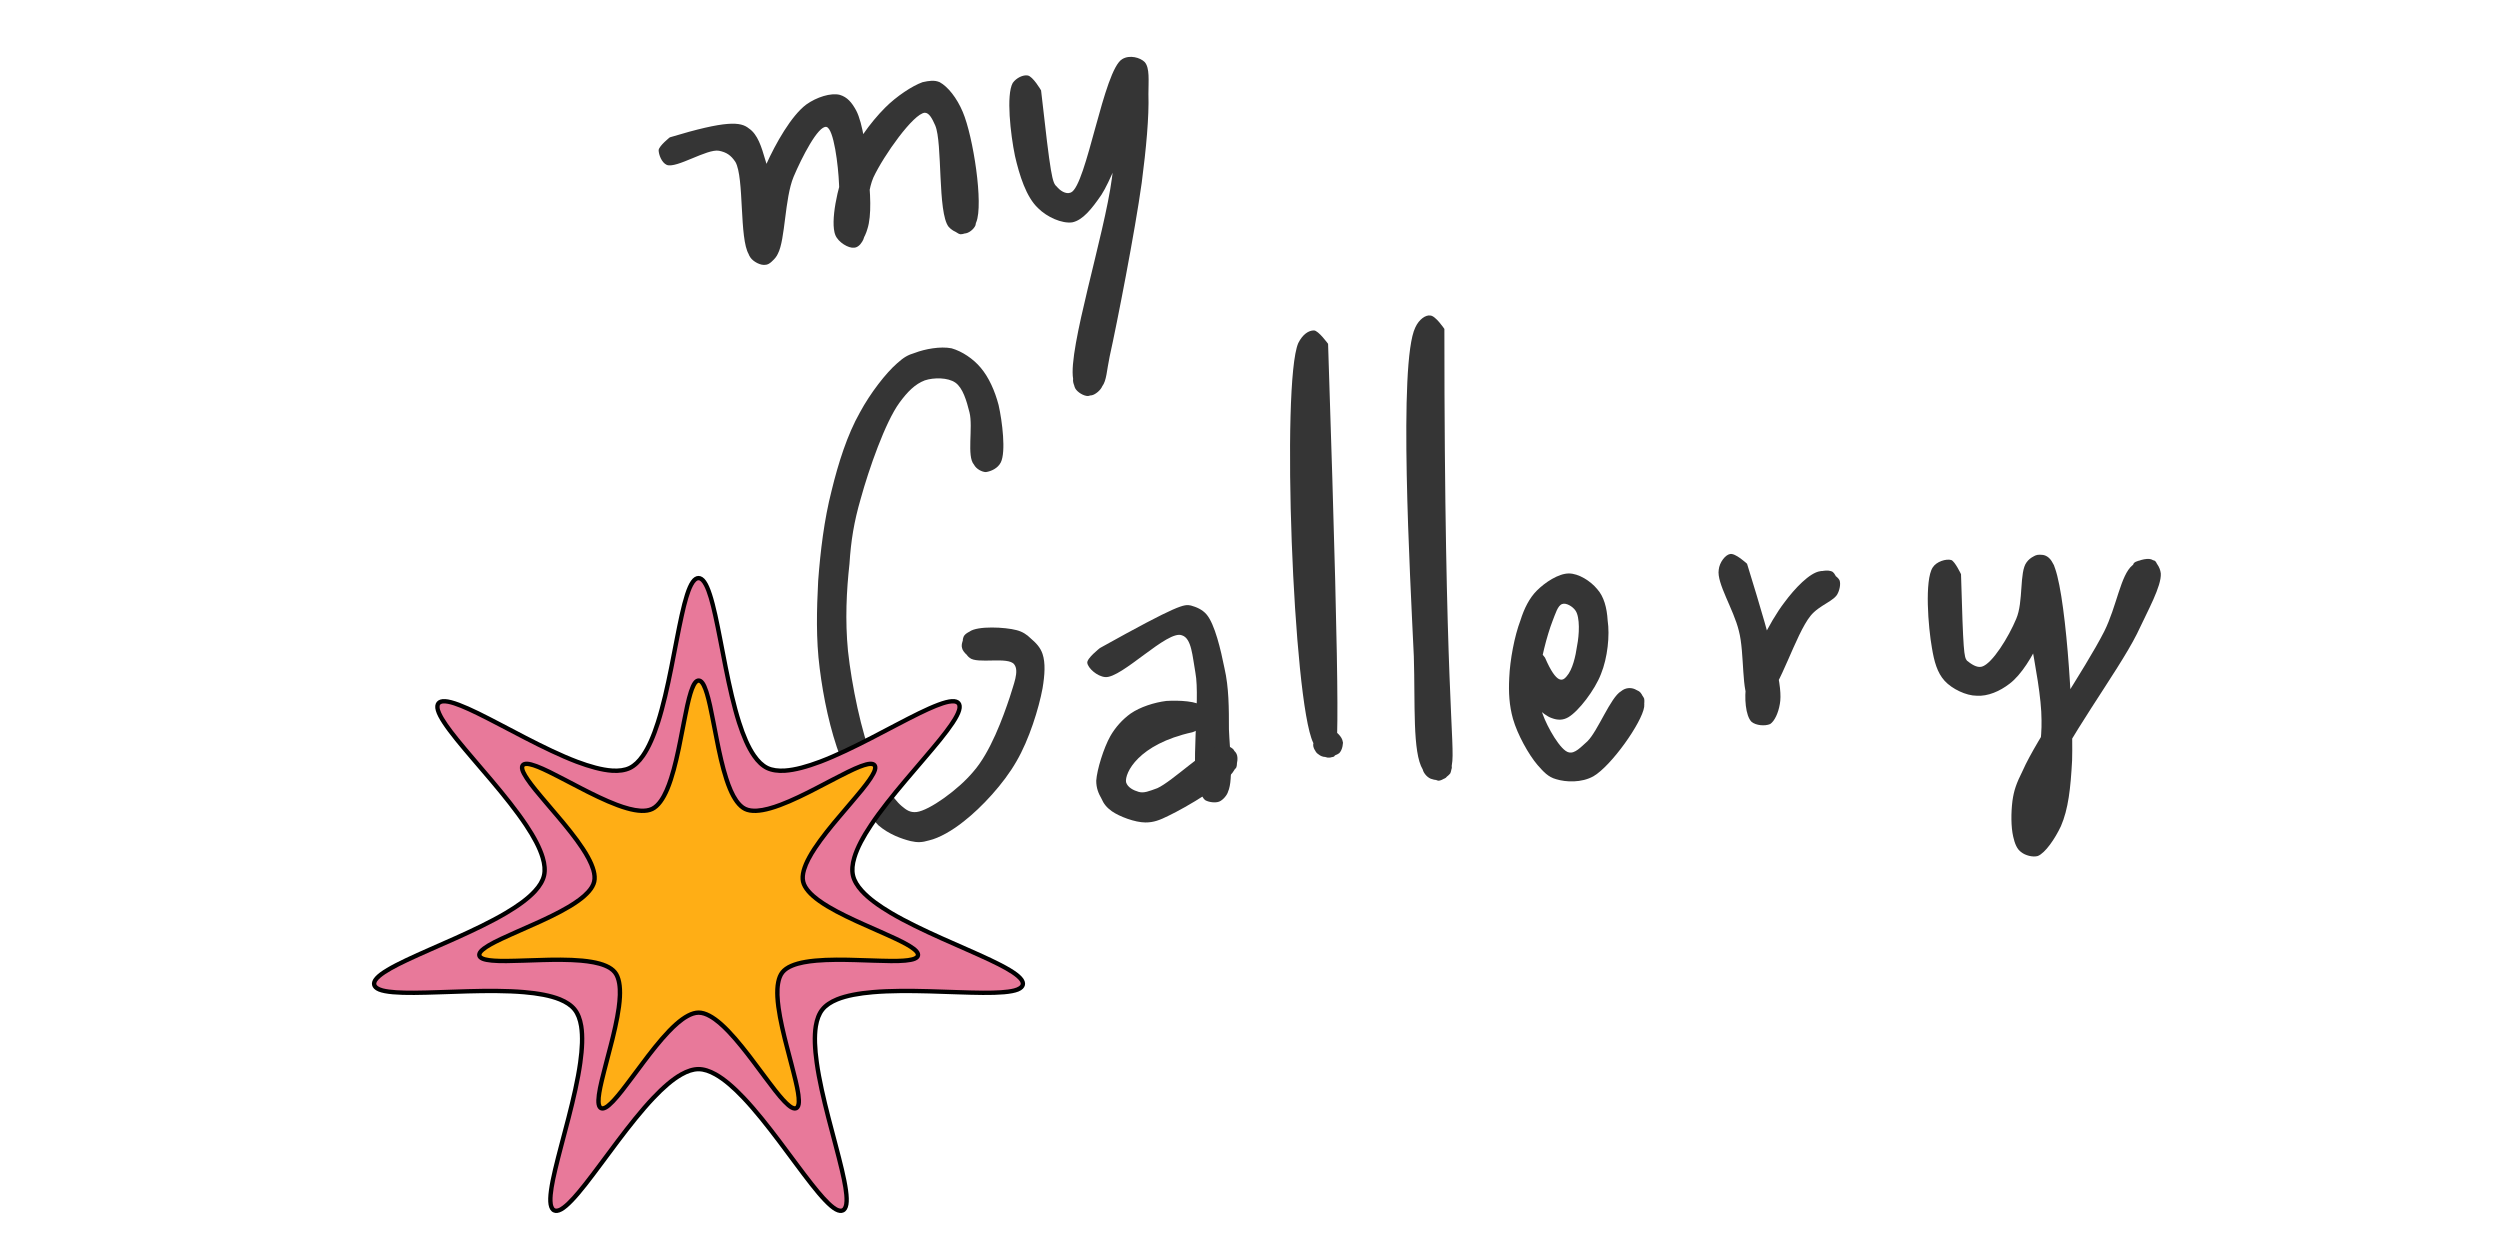 <svg xmlns="http://www.w3.org/2000/svg" xmlns:xlink="http://www.w3.org/1999/xlink" width="6912" zoomAndPan="magnify" viewBox="0 0 5184 2592" height="3456" preserveAspectRatio="xMidYMid meet" version="1.0"><defs><clipPath id="1af0aca67a"><path d="M 1365 167.445 L 2030 167.445 L 2030 550 L 1365 550 Z M 1365 167.445 " clip-rule="nonzero"/></clipPath><clipPath id="c7d367c51d"><path d="M 1388.926 284.797 C 1506.414 249.242 1535.785 252.336 1552.789 266.25 C 1571.34 278.613 1579.066 304.895 1586.797 331.176 C 1599.164 366.73 1605.348 427.02 1609.984 462.574 C 1611.531 487.305 1619.262 510.496 1613.078 525.953 C 1608.438 536.773 1596.07 547.594 1586.797 549.141 C 1577.523 550.688 1562.062 542.957 1555.879 533.684 C 1548.152 522.859 1548.152 505.855 1551.242 485.762 C 1552.789 450.207 1568.246 386.824 1588.344 341.996 C 1608.438 297.164 1640.902 239.969 1671.82 216.781 C 1693.461 201.32 1722.832 192.047 1741.383 196.684 C 1756.84 201.32 1766.117 212.145 1775.391 229.148 C 1789.305 255.426 1797.035 315.715 1800.125 357.453 C 1804.762 397.648 1807.855 447.113 1798.578 474.941 C 1793.941 491.945 1781.574 512.039 1770.754 513.586 C 1759.934 515.133 1738.293 502.766 1732.109 487.305 C 1721.285 459.48 1736.746 388.371 1753.75 345.086 C 1770.754 300.258 1804.762 253.883 1835.68 222.965 C 1858.867 199.777 1891.332 178.133 1912.973 170.406 C 1926.887 167.312 1937.707 165.766 1948.527 170.406 C 1965.531 179.68 1984.082 202.867 1996.449 232.238 C 2018.094 283.254 2039.734 423.926 2024.273 461.027 C 2018.094 476.484 2002.633 485.762 1991.812 485.762 C 1980.992 484.215 1965.531 465.664 1963.988 454.844 C 1962.441 447.113 1968.625 433.203 1976.355 428.562 C 1985.629 423.926 2005.727 423.926 2013.453 430.109 C 2021.184 436.293 2025.82 457.934 2022.73 467.211 C 2019.637 474.941 2008.816 484.215 1999.543 484.215 C 1990.266 485.762 1971.715 476.484 1967.078 467.211 C 1962.441 461.027 1963.988 445.566 1967.078 439.383 C 1971.715 431.656 1984.082 423.926 1991.812 423.926 C 2002.633 423.926 2021.184 434.746 2024.273 444.023 C 2025.82 454.844 2015 478.031 2005.727 482.668 C 1996.449 487.305 1977.898 482.668 1967.078 470.301 C 1943.891 440.93 1954.711 295.621 1939.254 260.066 C 1933.07 246.152 1926.887 233.785 1917.609 233.785 C 1894.422 235.332 1832.59 321.898 1810.945 368.273 C 1792.395 411.559 1801.672 481.121 1787.758 501.219 C 1783.121 508.949 1776.938 513.586 1770.754 513.586 C 1759.934 513.586 1739.836 501.219 1732.109 487.305 C 1722.832 465.664 1742.93 419.289 1739.836 382.188 C 1738.293 343.543 1729.016 266.25 1713.559 263.156 C 1696.555 260.066 1662.543 326.535 1645.539 366.73 C 1626.988 411.559 1628.535 496.582 1613.078 525.953 C 1605.348 538.32 1596.07 549.141 1586.797 549.141 C 1575.977 550.688 1562.062 541.41 1552.789 527.5 C 1532.691 495.035 1543.512 368.273 1524.961 335.812 C 1515.688 321.898 1506.414 315.715 1490.953 312.625 C 1466.219 307.988 1402.84 349.727 1382.742 341.996 C 1371.922 337.359 1365.738 320.352 1365.738 311.078 C 1367.285 301.805 1388.926 284.797 1388.926 284.797 " clip-rule="nonzero"/></clipPath><clipPath id="2e39d8a2a1"><path d="M 2092 117.605 L 2382 117.605 L 2382 821.637 L 2092 821.637 Z M 2092 117.605 " clip-rule="nonzero"/></clipPath><clipPath id="b4fd2875a2"><path d="M 2158.766 187.41 C 2178.863 366.73 2181.953 379.098 2191.227 386.824 C 2197.41 394.555 2209.777 403.828 2220.602 399.191 C 2253.062 385.281 2288.617 144.125 2327.266 122.484 C 2342.723 113.207 2364.363 119.391 2373.641 128.668 C 2384.461 141.035 2381.371 167.312 2381.371 195.141 C 2382.914 241.516 2376.73 307.988 2367.457 379.098 C 2353.543 479.578 2316.441 669.719 2300.984 739.281 C 2294.801 768.652 2294.801 788.75 2285.527 801.117 C 2277.797 811.938 2265.43 819.668 2256.156 821.211 C 2246.879 821.211 2234.512 813.484 2229.875 805.754 C 2225.238 798.023 2225.238 781.02 2229.875 773.289 C 2234.512 765.562 2246.879 759.379 2256.156 759.379 C 2263.883 757.832 2276.25 764.016 2280.887 771.746 C 2287.07 777.93 2288.617 791.84 2285.527 801.117 C 2282.434 808.844 2271.613 818.121 2263.883 819.668 C 2256.156 821.211 2242.242 818.121 2236.059 811.938 C 2229.875 807.301 2223.691 793.387 2225.238 785.656 C 2228.328 774.836 2251.516 757.832 2262.34 759.379 C 2273.16 760.922 2288.617 784.113 2287.07 794.934 C 2285.527 804.207 2257.699 821.211 2248.426 819.668 C 2237.605 816.574 2229.875 804.207 2225.238 785.656 C 2214.418 723.824 2290.164 487.305 2305.621 369.82 C 2317.988 286.344 2305.621 159.582 2322.625 151.855 C 2330.355 148.762 2342.723 171.949 2350.453 170.406 C 2359.727 170.406 2372.094 145.672 2375.188 147.219 C 2384.461 153.402 2317.988 351.27 2283.98 403.828 C 2263.883 433.203 2245.332 456.391 2223.691 461.027 C 2202.051 464.117 2171.133 450.207 2152.582 431.656 C 2127.848 408.469 2113.938 363.637 2104.66 323.445 C 2095.387 278.613 2086.109 196.684 2100.023 171.949 C 2107.754 161.129 2121.664 154.945 2130.941 156.492 C 2141.762 158.039 2158.766 187.41 2158.766 187.41 " clip-rule="nonzero"/></clipPath><clipPath id="40a5eb92a6"><path d="M 1694 720.262 L 2166 720.262 L 2166 1746.363 L 1694 1746.363 Z M 1694 720.262 " clip-rule="nonzero"/></clipPath><clipPath id="9628695e32"><path d="M 2070.652 921.691 C 2056.738 977.344 2030.457 974.254 2019.637 963.43 C 2004.18 946.426 2018.094 886.137 2010.363 855.223 C 2004.18 830.488 1996.449 804.207 1980.992 793.387 C 1965.531 782.566 1936.16 782.566 1917.609 788.75 C 1897.516 796.48 1882.055 811.938 1865.051 835.125 C 1835.68 875.316 1801.672 972.707 1784.668 1034.543 C 1770.754 1082.461 1764.57 1121.109 1761.48 1169.031 C 1755.297 1224.684 1752.203 1286.516 1758.387 1349.898 C 1766.117 1421.008 1786.215 1518.395 1809.402 1575.594 C 1826.406 1615.785 1849.594 1654.43 1869.688 1671.438 C 1878.965 1679.164 1886.695 1685.348 1900.605 1683.801 C 1926.887 1680.711 1987.176 1637.426 2018.094 1600.324 C 2053.648 1560.133 2079.926 1487.477 2093.84 1445.738 C 2101.57 1419.461 2113.934 1391.637 2103.113 1377.723 C 2090.746 1360.719 2025.82 1377.723 2010.363 1363.809 C 1997.996 1354.535 1993.359 1331.348 1997.996 1320.523 C 2001.086 1312.797 2015 1306.613 2022.73 1306.613 C 2032.004 1305.066 2044.371 1311.25 2049.008 1318.98 C 2055.191 1326.707 2053.648 1346.805 2049.008 1356.082 C 2044.371 1363.809 2030.457 1368.445 2022.73 1368.445 C 2013.453 1366.902 1996.449 1352.988 1994.902 1343.715 C 1991.812 1334.438 1999.543 1317.434 2010.363 1309.703 C 2027.367 1297.336 2084.562 1300.43 2107.75 1306.613 C 2120.117 1309.703 2129.395 1315.887 2137.125 1323.617 C 2147.945 1332.891 2157.219 1342.168 2161.855 1356.082 C 2168.039 1374.629 2166.496 1399.363 2161.855 1427.191 C 2154.129 1468.93 2134.031 1533.855 2107.75 1578.684 C 2081.473 1625.059 2035.098 1674.527 1999.543 1702.352 C 1974.809 1722.449 1946.98 1737.906 1926.887 1742.547 C 1911.426 1747.184 1902.152 1747.184 1888.238 1744.09 C 1869.688 1739.453 1843.41 1730.18 1821.77 1711.629 C 1792.395 1682.258 1763.023 1621.969 1742.93 1570.953 C 1721.285 1513.758 1707.375 1447.285 1699.645 1385.453 C 1691.914 1325.164 1693.461 1264.875 1696.555 1204.586 C 1701.191 1142.75 1708.918 1077.824 1724.379 1017.535 C 1738.293 960.34 1756.84 901.598 1783.121 855.223 C 1804.762 815.027 1837.227 773.289 1860.414 753.195 C 1874.328 740.828 1882.055 736.191 1897.516 731.551 C 1917.609 723.824 1950.074 717.641 1973.262 722.277 C 1994.902 728.461 2018.094 743.918 2033.551 762.469 C 2050.555 782.566 2062.922 810.391 2070.652 839.762 C 2078.379 873.773 2086.109 937.152 2075.289 958.793 C 2069.105 971.16 2055.191 977.344 2044.371 978.891 C 2036.641 978.891 2024.273 972.707 2019.637 963.43 C 2013.453 952.609 2013.453 917.055 2021.184 907.781 C 2027.367 900.051 2041.281 898.504 2049.008 901.598 C 2058.285 904.688 2070.652 921.691 2070.652 921.691 " clip-rule="nonzero"/></clipPath><clipPath id="fdce2edb51"><path d="M 2254 1254.312 L 2552.789 1254.312 L 2552.789 1664 L 2254 1664 Z M 2254 1254.312 " clip-rule="nonzero"/></clipPath><clipPath id="f8e72dd056"><path d="M 2280.887 1343.715 C 2444.75 1252.508 2455.57 1252.508 2469.484 1255.598 C 2480.305 1258.691 2492.672 1263.328 2501.945 1274.148 C 2518.949 1294.246 2531.316 1346.805 2539.047 1385.453 C 2548.32 1425.645 2548.32 1468.93 2548.32 1512.211 C 2549.867 1555.496 2559.145 1625.059 2543.684 1646.703 C 2535.957 1659.07 2515.859 1665.254 2506.582 1662.16 C 2497.309 1659.07 2484.941 1638.973 2486.488 1629.699 C 2486.488 1618.875 2501.945 1604.965 2512.766 1601.871 C 2520.496 1600.324 2532.863 1604.965 2539.047 1611.148 C 2545.23 1617.332 2548.32 1631.242 2546.777 1640.52 C 2545.23 1648.246 2535.957 1659.07 2528.227 1662.16 C 2520.496 1665.254 2506.582 1663.707 2498.855 1659.07 C 2491.125 1652.887 2484.941 1632.789 2488.035 1623.516 C 2489.578 1614.238 2500.402 1604.965 2508.129 1603.418 C 2517.406 1600.324 2531.316 1603.418 2537.5 1609.602 C 2543.684 1615.785 2549.867 1631.242 2546.777 1640.52 C 2543.684 1649.793 2529.773 1663.707 2520.496 1663.707 C 2509.676 1663.707 2495.762 1655.977 2486.488 1640.52 C 2466.391 1603.418 2489.578 1451.922 2478.758 1394.727 C 2472.574 1360.719 2471.027 1323.617 2450.934 1317.434 C 2421.562 1305.066 2325.719 1407.094 2291.711 1404 C 2274.703 1402.457 2256.156 1385.453 2254.609 1374.629 C 2253.062 1365.355 2280.887 1343.715 2280.887 1343.715 " clip-rule="nonzero"/></clipPath><clipPath id="2fd2e550ef"><path d="M 2273 1452 L 2566.426 1452 L 2566.426 1705.648 L 2273 1705.648 Z M 2273 1452 " clip-rule="nonzero"/></clipPath><clipPath id="ae8a31ec87"><path d="M 2472.574 1518.395 C 2359.727 1543.129 2331.902 1603.418 2334.992 1621.969 C 2338.086 1632.789 2350.453 1638.973 2361.273 1642.062 C 2372.094 1645.156 2382.914 1640.52 2399.918 1634.336 C 2430.836 1620.422 2501.945 1550.859 2529.773 1546.223 C 2542.141 1544.676 2551.414 1547.766 2557.598 1553.949 C 2563.781 1561.68 2566.871 1581.777 2563.781 1591.051 C 2559.145 1598.781 2546.777 1606.508 2539.047 1606.508 C 2529.773 1608.055 2515.859 1603.418 2512.766 1595.688 C 2506.582 1586.414 2509.676 1557.043 2517.406 1550.859 C 2526.68 1544.676 2556.051 1550.859 2562.234 1560.133 C 2568.418 1567.863 2566.871 1583.32 2559.145 1597.234 C 2543.684 1625.059 2458.664 1674.527 2423.109 1691.531 C 2404.559 1700.809 2392.191 1705.445 2375.188 1705.445 C 2353.543 1705.445 2321.082 1693.078 2305.621 1682.258 C 2294.801 1674.527 2288.617 1666.797 2283.98 1655.977 C 2277.797 1645.156 2273.16 1634.336 2273.16 1618.875 C 2274.703 1595.688 2288.617 1550.859 2302.531 1526.125 C 2313.352 1507.574 2327.266 1492.117 2344.27 1479.75 C 2364.363 1465.836 2393.734 1456.562 2418.469 1453.469 C 2444.75 1451.922 2483.395 1453.469 2495.762 1465.836 C 2505.039 1473.566 2506.582 1490.57 2503.492 1499.844 C 2498.855 1509.121 2472.574 1518.395 2472.574 1518.395 " clip-rule="nonzero"/></clipPath><clipPath id="bbd11cebe1"><path d="M 2675 685.078 L 2785 685.078 L 2785 1571.703 L 2675 1571.703 Z M 2675 685.078 " clip-rule="nonzero"/></clipPath><clipPath id="57607a8d9b"><path d="M 2753.922 713.004 C 2781.746 1558.586 2774.02 1566.316 2764.742 1569.41 C 2755.469 1572.5 2736.918 1567.863 2730.734 1561.68 C 2724.551 1555.496 2721.457 1540.039 2724.551 1532.309 C 2727.641 1523.031 2744.648 1509.121 2753.922 1509.121 C 2764.742 1510.668 2780.203 1524.578 2783.293 1533.855 C 2786.387 1541.582 2783.293 1555.496 2777.109 1561.68 C 2769.379 1567.863 2749.285 1572.5 2740.008 1567.863 C 2732.281 1564.77 2723.004 1553.949 2723.004 1544.676 C 2723.004 1533.855 2740.008 1510.668 2750.832 1509.121 C 2761.652 1509.121 2783.293 1529.215 2784.84 1540.039 C 2784.84 1549.312 2767.836 1570.953 2757.012 1570.953 C 2746.191 1572.5 2732.281 1561.68 2723.004 1540.039 C 2681.266 1453.469 2656.531 793.387 2692.086 711.457 C 2701.363 692.906 2713.73 685.176 2724.551 685.176 C 2733.824 685.176 2753.922 713.004 2753.922 713.004 " clip-rule="nonzero"/></clipPath><clipPath id="a26b329771"><path d="M 2916.094 654 L 3012.539 654 L 3012.539 1619 L 2916.094 1619 Z M 2916.094 654 " clip-rule="nonzero"/></clipPath><clipPath id="d3ea7ce68a"><path d="M 2995.074 682.086 C 2995.074 1434.918 3018.266 1546.223 3010.535 1586.414 C 3008.988 1600.324 3004.352 1606.508 2998.168 1612.691 C 2991.984 1617.332 2978.07 1618.875 2970.344 1615.785 C 2961.066 1614.238 2951.793 1603.418 2950.246 1595.688 C 2948.699 1586.414 2951.793 1572.5 2957.977 1566.316 C 2962.613 1560.133 2976.527 1555.496 2984.254 1557.043 C 2993.531 1558.586 3004.352 1566.316 3007.441 1574.047 C 3012.082 1581.777 3010.535 1595.688 3007.441 1603.418 C 3002.805 1609.602 2990.438 1618.875 2982.711 1618.875 C 2971.887 1617.332 2948.699 1597.234 2948.699 1587.961 C 2948.699 1577.137 2971.887 1555.496 2981.164 1557.043 C 2991.984 1557.043 3010.535 1580.23 3010.535 1591.051 C 3010.535 1600.324 2995.074 1617.332 2984.254 1617.332 C 2974.98 1618.875 2959.52 1609.602 2950.246 1595.688 C 2928.605 1560.133 2934.789 1459.652 2931.695 1360.719 C 2923.965 1193.766 2899.234 751.648 2934.789 678.992 C 2942.516 661.988 2956.43 652.715 2965.703 654.258 C 2976.527 654.258 2995.074 682.086 2995.074 682.086 " clip-rule="nonzero"/></clipPath><clipPath id="5a418f0506"><path d="M 3129 1189 L 3410 1189 L 3410 1620.906 L 3129 1620.906 Z M 3129 1189 " clip-rule="nonzero"/></clipPath><clipPath id="d038f81d6e"><path d="M 3203.766 1363.809 C 3228.5 1421.008 3240.867 1411.73 3248.598 1402.457 C 3260.965 1388.543 3267.148 1360.719 3270.238 1339.074 C 3274.875 1315.887 3276.422 1280.332 3267.148 1266.422 C 3260.965 1257.145 3247.051 1249.414 3239.32 1252.508 C 3230.047 1255.598 3225.41 1272.605 3219.227 1288.062 C 3208.406 1315.887 3192.945 1373.086 3191.398 1408.641 C 3189.855 1434.918 3189.855 1458.105 3199.129 1481.293 C 3208.406 1507.574 3236.23 1557.043 3253.234 1560.133 C 3265.602 1563.227 3277.969 1549.312 3291.883 1536.945 C 3313.523 1515.305 3339.805 1445.738 3361.445 1433.375 C 3370.719 1425.645 3381.543 1425.645 3389.27 1428.734 C 3397 1431.828 3406.273 1441.102 3409.367 1448.832 C 3410.914 1458.105 3407.82 1470.473 3403.184 1478.203 C 3397 1484.387 3384.633 1489.023 3375.359 1489.023 C 3367.629 1487.477 3355.262 1479.75 3352.168 1472.02 C 3347.531 1464.289 3347.531 1450.379 3352.168 1442.648 C 3358.352 1434.918 3386.18 1425.645 3395.453 1431.828 C 3404.73 1434.918 3410.914 1450.379 3409.367 1465.836 C 3404.73 1498.301 3341.348 1587.961 3304.246 1609.602 C 3279.516 1623.516 3247.051 1621.969 3226.953 1615.785 C 3209.949 1611.148 3200.676 1600.324 3188.309 1586.414 C 3169.758 1564.77 3146.57 1523.031 3137.297 1490.57 C 3129.566 1462.746 3128.02 1436.465 3129.566 1405.547 C 3131.113 1368.445 3140.387 1318.98 3152.754 1286.516 C 3160.484 1261.781 3171.305 1240.141 3186.762 1224.684 C 3203.766 1207.676 3231.594 1189.129 3253.234 1189.129 C 3273.332 1189.129 3298.066 1204.586 3311.977 1221.59 C 3325.891 1237.051 3332.074 1260.238 3333.621 1286.516 C 3338.258 1317.434 3333.621 1363.809 3319.707 1397.82 C 3307.34 1430.281 3273.332 1475.113 3251.688 1487.477 C 3240.867 1493.66 3230.047 1493.66 3217.68 1489.023 C 3199.129 1482.84 3172.852 1455.016 3160.484 1433.375 C 3148.117 1411.73 3138.84 1371.539 3146.57 1356.082 C 3151.207 1345.258 3168.211 1339.074 3177.488 1340.621 C 3188.309 1342.168 3203.766 1363.809 3203.766 1363.809 " clip-rule="nonzero"/></clipPath><clipPath id="9af4ccf65a"><path d="M 3563 1148 L 3816 1148 L 3816 1504 L 3563 1504 Z M 3563 1148 " clip-rule="nonzero"/></clipPath><clipPath id="b5bcaf4194"><path d="M 3622.695 1169.031 C 3681.438 1359.172 3696.898 1425.645 3690.715 1459.652 C 3687.621 1478.203 3679.891 1495.207 3670.617 1501.391 C 3659.797 1506.027 3641.246 1504.484 3631.969 1496.754 C 3619.605 1484.387 3616.512 1447.285 3621.148 1417.914 C 3628.879 1369.992 3669.07 1289.609 3699.988 1249.414 C 3721.629 1220.043 3752.547 1187.582 3774.191 1184.488 C 3788.102 1181.398 3809.746 1193.766 3814.383 1203.039 C 3817.473 1210.77 3814.383 1224.684 3809.746 1232.41 C 3803.562 1238.594 3791.195 1244.777 3783.465 1243.23 C 3772.645 1241.688 3757.184 1227.773 3754.094 1218.5 C 3752.547 1210.77 3755.641 1196.855 3763.367 1190.672 C 3769.551 1184.488 3791.195 1179.852 3800.469 1186.035 C 3808.199 1192.219 3815.93 1215.406 3811.289 1229.32 C 3805.105 1246.324 3772.645 1254.055 3754.094 1277.242 C 3723.176 1315.887 3690.715 1427.191 3662.887 1447.285 C 3650.52 1455.016 3636.609 1459.652 3628.879 1453.469 C 3610.328 1439.559 3618.059 1354.535 3605.691 1308.16 C 3594.871 1263.328 3559.316 1209.223 3563.953 1181.398 C 3565.5 1165.938 3577.867 1150.48 3587.141 1148.934 C 3597.961 1145.844 3622.695 1169.031 3622.695 1169.031 " clip-rule="nonzero"/></clipPath><clipPath id="00a7acd971"><path d="M 3997 1150 L 4481 1150 L 4481 1776 L 3997 1776 Z M 3997 1150 " clip-rule="nonzero"/></clipPath><clipPath id="12c85a25e2"><path d="M 4066.359 1190.672 C 4070.996 1352.988 4072.539 1362.262 4078.723 1369.992 C 4086.453 1376.176 4098.82 1385.453 4109.641 1382.359 C 4131.285 1376.176 4165.293 1320.523 4180.75 1283.426 C 4196.211 1247.871 4186.934 1186.035 4202.395 1165.938 C 4210.121 1155.117 4224.035 1148.934 4233.309 1150.48 C 4241.039 1150.48 4250.316 1155.117 4256.5 1167.484 C 4282.777 1212.316 4299.781 1476.656 4296.691 1577.137 C 4293.598 1634.336 4288.961 1677.617 4273.504 1713.176 C 4261.137 1739.453 4241.039 1768.824 4225.582 1775.008 C 4214.762 1778.102 4199.301 1773.461 4191.57 1767.277 C 4182.297 1761.094 4177.66 1748.73 4174.566 1734.816 C 4169.93 1714.719 4169.93 1685.348 4173.023 1660.613 C 4176.113 1638.973 4180.75 1625.059 4194.664 1597.234 C 4222.488 1533.855 4322.969 1388.543 4363.164 1309.703 C 4389.441 1257.145 4397.172 1192.219 4421.906 1172.121 C 4435.816 1161.301 4459.004 1158.211 4468.281 1162.848 C 4476.012 1169.031 4480.648 1195.312 4476.012 1203.039 C 4469.828 1212.316 4438.91 1218.5 4429.633 1212.316 C 4421.906 1206.133 4418.812 1175.215 4424.996 1167.484 C 4432.727 1159.758 4462.098 1158.211 4469.828 1165.938 C 4477.555 1172.121 4482.195 1193.766 4476.012 1203.039 C 4471.371 1210.77 4442 1220.043 4432.727 1213.859 C 4424.996 1209.223 4418.812 1179.852 4423.453 1170.578 C 4428.09 1162.848 4451.277 1156.664 4460.551 1159.758 C 4469.828 1162.848 4479.102 1175.215 4480.648 1189.129 C 4482.195 1215.406 4454.367 1264.875 4431.18 1314.344 C 4390.988 1394.727 4278.141 1543.129 4251.859 1620.422 C 4236.402 1662.16 4244.133 1722.449 4234.855 1723.996 C 4228.672 1725.539 4217.852 1710.082 4214.762 1694.625 C 4205.484 1657.523 4234.855 1567.863 4233.309 1493.66 C 4233.309 1400.91 4182.297 1229.32 4197.754 1179.852 C 4203.938 1162.848 4214.762 1152.027 4225.582 1150.48 C 4234.855 1148.934 4250.316 1156.664 4256.5 1167.484 C 4264.227 1178.305 4264.227 1199.949 4261.137 1220.043 C 4259.59 1249.414 4245.676 1294.246 4230.219 1326.707 C 4214.762 1360.719 4191.57 1399.363 4166.84 1417.914 C 4146.742 1433.375 4122.008 1444.195 4098.82 1442.648 C 4077.18 1442.648 4047.809 1428.734 4032.348 1411.73 C 4016.891 1394.727 4010.707 1371.539 4006.07 1343.715 C 3998.34 1300.43 3990.609 1203.039 4007.613 1176.762 C 4015.344 1164.395 4035.441 1158.211 4046.262 1161.301 C 4053.992 1164.395 4066.359 1190.672 4066.359 1190.672 " clip-rule="nonzero"/></clipPath></defs><g clip-path="url(#1af0aca67a)"><g clip-path="url(#c7d367c51d)"><path fill="#353535" d="M 1303.906 108.57 L 2086.949 108.57 L 2086.949 610.977 L 1303.906 610.977 Z M 1303.906 108.57 " fill-opacity="1" fill-rule="nonzero"/></g></g><g clip-path="url(#2e39d8a2a1)"><g clip-path="url(#b4fd2875a2)"><path fill="#353535" d="M 2038.188 60.648 L 2443.203 60.648 L 2443.203 883.336 L 2038.188 883.336 Z M 2038.188 60.648 " fill-opacity="1" fill-rule="nonzero"/></g></g><g clip-path="url(#40a5eb92a6)"><g clip-path="url(#9628695e32)"><path fill="#353535" d="M 1634.719 660.441 L 2223.691 660.441 L 2223.691 1806.18 L 1634.719 1806.18 Z M 1634.719 660.441 " fill-opacity="1" fill-rule="nonzero"/></g></g><g clip-path="url(#fdce2edb51)"><g clip-path="url(#f8e72dd056)"><path fill="#353535" d="M 2192.773 1193.766 L 2611.703 1193.766 L 2611.703 1727.242 L 2192.773 1727.242 Z M 2192.773 1193.766 " fill-opacity="1" fill-rule="nonzero"/></g></g><g clip-path="url(#2fd2e550ef)"><g clip-path="url(#ae8a31ec87)"><path fill="#353535" d="M 2211.324 1391.637 L 2625.121 1391.637 L 2625.121 1767.277 L 2211.324 1767.277 Z M 2211.324 1391.637 " fill-opacity="1" fill-rule="nonzero"/></g></g><g clip-path="url(#bbd11cebe1)"><g clip-path="url(#57607a8d9b)"><path fill="#353535" d="M 2630.254 623.344 L 2849.766 623.344 L 2849.766 1634.297 L 2630.254 1634.297 Z M 2630.254 623.344 " fill-opacity="1" fill-rule="nonzero"/></g></g><path fill="#e8799a" d="M 1448.422 1198.738 C 1495.902 1198.738 1501.09 1549.105 1591 1592.492 C 1680.777 1635.742 1958.023 1421.266 1987.629 1458.375 C 2017.234 1495.621 1746.543 1718.012 1768.781 1815.289 C 1790.883 1912.57 2131.441 1995.52 2120.797 2041.91 C 2110.293 2088.16 1767.418 2015.305 1705.336 2093.207 C 1643.117 2171.25 1790.473 2489.145 1747.633 2509.746 C 1704.926 2530.484 1548.16 2216.957 1448.422 2216.957 C 1348.68 2216.957 1191.914 2530.484 1149.207 2509.746 C 1106.367 2489.145 1253.723 2171.25 1191.504 2093.207 C 1129.422 2015.305 786.551 2088.16 776.047 2041.91 C 765.402 1995.52 1105.957 1912.57 1128.059 1815.289 C 1150.301 1718.012 879.605 1495.621 909.215 1458.375 C 938.82 1421.266 1216.062 1635.742 1305.84 1592.492 C 1395.754 1549.105 1400.938 1198.738 1448.422 1198.738 Z M 1448.422 1198.738 " fill-opacity="1" fill-rule="evenodd"/><path fill="#000000" d="M 1448.422 1194.238 C 1442.965 1194.238 1437.504 1197.512 1432.871 1204.195 C 1424 1216.609 1416.496 1242.125 1409.266 1274.598 C 1395.211 1337.902 1381.836 1428.223 1359.875 1496.852 C 1351.277 1523.863 1341.316 1547.469 1329.309 1564.66 C 1321.672 1575.574 1313.344 1583.758 1303.934 1588.398 C 1294.516 1592.902 1282.785 1594.266 1269.547 1593.445 C 1248.676 1592.082 1223.977 1585.125 1197.512 1575.164 C 1130.105 1549.512 1051.242 1503.535 992.984 1475.02 C 962.969 1460.422 938.41 1450.461 923.129 1449.645 C 914.941 1449.098 909.074 1451.281 905.664 1455.512 C 902.254 1459.875 901.438 1466.152 903.754 1473.93 C 907.848 1488.664 923.129 1510.492 944.004 1536.418 C 984.797 1586.898 1047.148 1653.477 1087.129 1713.508 C 1102.816 1737.113 1115.098 1759.625 1120.965 1779.68 C 1124.789 1792.367 1126.012 1804.102 1123.695 1814.336 C 1121.375 1824.566 1115.238 1834.527 1106.23 1844.352 C 1092.176 1859.902 1071.438 1874.777 1047.016 1889.238 C 984.938 1925.938 899.934 1958.957 841.266 1986.789 C 811.109 2001.113 787.914 2014.074 777.82 2025.539 C 772.363 2031.539 770.316 2037.543 771.543 2042.863 C 772.773 2048.32 777.137 2052.824 784.781 2055.961 C 798.828 2061.691 825.434 2063.465 858.73 2063.191 C 923.539 2062.785 1014.543 2055.688 1086.445 2061.828 C 1114.688 2064.285 1139.93 2068.648 1159.309 2076.566 C 1171.586 2081.613 1181.41 2087.887 1187.961 2096.074 C 1194.504 2104.262 1198.465 2115.312 1200.645 2128.41 C 1203.922 2149.148 1202.691 2174.66 1198.738 2202.766 C 1188.773 2274.121 1161.625 2361.305 1146.75 2424.477 C 1139.113 2456.809 1134.883 2483.141 1137.477 2498.148 C 1138.844 2506.199 1142.254 2511.52 1147.16 2513.84 C 1152.207 2516.297 1158.348 2515.613 1165.582 2511.656 C 1178.953 2504.289 1196.828 2484.641 1217.426 2458.445 C 1257.543 2407.422 1308.711 2331.836 1358.23 2279.582 C 1377.742 2258.977 1396.984 2242.059 1415.266 2231.828 C 1426.863 2225.277 1437.918 2221.457 1448.422 2221.457 C 1458.926 2221.457 1469.98 2225.277 1481.578 2231.828 C 1499.855 2242.059 1519.098 2258.977 1538.609 2279.582 C 1588.133 2331.836 1639.297 2407.422 1679.414 2458.445 C 1700.012 2484.641 1717.891 2504.289 1731.262 2511.656 C 1738.492 2515.613 1744.633 2516.297 1749.68 2513.84 C 1754.59 2511.52 1758 2506.199 1759.363 2498.148 C 1761.961 2483.141 1757.727 2456.809 1750.09 2424.477 C 1735.215 2361.305 1708.066 2274.121 1698.105 2202.766 C 1694.152 2174.66 1692.918 2149.148 1696.199 2128.41 C 1698.375 2115.312 1702.336 2104.262 1708.883 2096.074 C 1715.43 2087.887 1725.254 2081.613 1737.535 2076.566 C 1756.914 2068.648 1782.156 2064.285 1810.395 2061.828 C 1882.297 2055.688 1973.301 2062.785 2038.109 2063.191 C 2071.406 2063.465 2098.012 2061.691 2112.059 2055.961 C 2119.703 2052.824 2124.066 2048.32 2125.301 2042.863 C 2126.523 2037.543 2124.477 2031.539 2119.02 2025.539 C 2108.926 2014.074 2085.73 2001.113 2055.578 1986.789 C 1996.906 1958.957 1911.906 1925.938 1849.824 1889.238 C 1825.406 1874.777 1804.668 1859.902 1790.613 1844.352 C 1781.605 1834.527 1775.465 1824.566 1773.148 1814.336 C 1770.828 1804.102 1772.055 1792.367 1775.875 1779.68 C 1781.742 1759.625 1794.023 1737.113 1809.715 1713.508 C 1849.691 1653.477 1912.043 1586.898 1952.836 1536.418 C 1973.711 1510.492 1988.992 1488.664 1993.086 1473.93 C 1995.402 1466.152 1994.59 1459.875 1991.18 1455.512 C 1987.766 1451.281 1981.898 1449.098 1973.711 1449.645 C 1958.434 1450.461 1933.875 1460.422 1903.855 1475.02 C 1845.598 1503.535 1766.734 1549.512 1699.332 1575.164 C 1672.863 1585.125 1648.164 1592.082 1627.297 1593.445 C 1614.055 1594.266 1602.324 1592.902 1592.906 1588.398 C 1583.496 1583.758 1575.172 1575.574 1567.535 1564.66 C 1555.527 1547.469 1545.562 1523.863 1536.969 1496.852 C 1515.004 1428.223 1501.633 1337.902 1487.578 1274.598 C 1480.344 1242.125 1472.84 1216.609 1463.973 1204.195 C 1459.336 1197.512 1453.879 1194.238 1448.422 1194.238 Z M 1448.422 1203.242 C 1450.195 1203.242 1451.832 1204.195 1453.469 1205.695 C 1455.652 1207.742 1457.832 1210.883 1459.879 1214.836 C 1466.84 1228.07 1472.84 1249.902 1478.707 1276.645 C 1492.902 1340.086 1506.27 1430.816 1528.238 1499.715 C 1537.246 1527.684 1547.609 1552.105 1560.031 1569.844 C 1568.625 1582.258 1578.309 1591.398 1588.953 1596.582 C 1599.73 1601.633 1612.832 1603.543 1627.84 1602.586 C 1649.531 1601.086 1675.051 1593.992 1702.609 1583.621 C 1770.145 1557.836 1849.414 1511.859 1907.949 1483.207 C 1932.508 1471.199 1953.246 1462.332 1967.844 1459.465 C 1972.211 1458.648 1976.031 1458.375 1979.031 1458.785 C 1981.219 1459.195 1982.992 1459.875 1984.086 1461.242 C 1985.172 1462.605 1985.449 1464.516 1985.309 1466.699 C 1985.172 1469.836 1983.945 1473.383 1982.172 1477.477 C 1976.172 1491.121 1962.938 1509.402 1945.742 1530.688 C 1904.812 1581.305 1842.32 1648.293 1802.211 1708.461 C 1785.836 1732.883 1773.285 1756.352 1767.145 1777.09 C 1762.773 1791.551 1761.688 1804.785 1764.277 1816.383 C 1766.867 1827.84 1773.691 1839.305 1783.789 1850.492 C 1798.387 1866.453 1819.945 1882.145 1845.188 1897.016 C 1907.539 1933.852 1992.812 1967.145 2051.621 1994.977 C 2076.453 2006.711 2096.371 2017.488 2107.695 2027.176 C 2111.105 2030.039 2113.562 2032.77 2115.199 2035.359 C 2116.293 2037.27 2116.836 2039.18 2116.43 2040.816 C 2116.02 2042.59 2114.656 2043.957 2112.883 2045.184 C 2110.426 2046.957 2106.879 2048.32 2102.508 2049.551 C 2088.184 2053.234 2065.539 2054.324 2038.25 2054.188 C 1973.031 2053.781 1881.754 2046.684 1809.715 2052.824 C 1780.379 2055.281 1754.184 2060.055 1734.121 2068.105 C 1720.207 2073.836 1709.16 2081.203 1701.789 2090.48 C 1694.285 2099.758 1689.648 2112.172 1687.191 2127.047 C 1683.777 2148.328 1685.004 2174.934 1689.098 2203.996 C 1699.059 2275.621 1726.348 2363.078 1741.223 2426.52 C 1747.496 2453.125 1751.59 2475.363 1751.047 2490.371 C 1750.906 2494.738 1750.363 2498.422 1749.129 2501.289 C 1748.316 2503.336 1747.363 2504.973 1745.719 2505.652 C 1744.082 2506.473 1742.176 2506.336 1740.129 2505.652 C 1737.129 2504.836 1733.852 2502.926 1730.309 2500.195 C 1718.434 2491.328 1703.562 2474.273 1686.648 2452.852 C 1646.258 2401.691 1594.953 2325.832 1545.152 2273.305 C 1524.965 2252.02 1504.902 2234.418 1486.082 2223.914 C 1472.98 2216.547 1460.289 2212.453 1448.422 2212.453 C 1436.551 2212.453 1423.863 2216.547 1410.762 2223.914 C 1391.938 2234.418 1371.875 2252.02 1351.688 2273.305 C 1301.887 2325.832 1250.582 2401.691 1210.195 2452.852 C 1193.277 2474.273 1178.41 2491.328 1166.535 2500.195 C 1162.992 2502.926 1159.711 2504.836 1156.711 2505.652 C 1154.664 2506.336 1152.758 2506.473 1151.121 2505.652 C 1149.48 2504.973 1148.523 2503.336 1147.711 2501.289 C 1146.48 2498.422 1145.938 2494.738 1145.797 2490.371 C 1145.254 2475.363 1149.348 2453.125 1155.617 2426.52 C 1170.496 2363.078 1197.781 2275.621 1207.746 2203.996 C 1211.836 2174.934 1213.062 2148.328 1209.652 2127.047 C 1207.195 2112.172 1202.559 2099.758 1195.055 2090.48 C 1187.684 2081.203 1176.633 2073.836 1162.719 2068.105 C 1142.656 2060.055 1116.461 2055.281 1087.129 2052.824 C 1015.086 2046.684 923.812 2053.781 858.59 2054.188 C 831.305 2054.324 808.66 2053.234 794.332 2049.551 C 789.961 2048.32 786.418 2046.957 783.961 2045.184 C 782.184 2043.957 780.82 2042.59 780.41 2040.816 C 780.008 2039.18 780.551 2037.27 781.641 2035.359 C 783.277 2032.77 785.734 2030.039 789.145 2027.176 C 800.473 2017.488 820.387 2006.711 845.219 1994.977 C 904.027 1967.145 989.301 1933.852 1051.652 1897.016 C 1076.895 1882.145 1098.453 1866.453 1113.051 1850.492 C 1123.152 1839.305 1129.973 1827.84 1132.562 1816.383 C 1135.152 1804.785 1134.066 1791.551 1129.695 1777.09 C 1123.555 1756.352 1111.004 1732.883 1094.633 1708.461 C 1054.52 1648.293 992.031 1581.305 951.098 1530.688 C 933.906 1509.402 920.672 1491.121 914.672 1477.477 C 912.895 1473.383 911.672 1469.836 911.531 1466.699 C 911.391 1464.516 911.672 1462.605 912.758 1461.242 C 913.848 1459.875 915.625 1459.195 917.809 1458.785 C 920.809 1458.375 924.633 1458.648 928.996 1459.465 C 943.594 1462.332 964.332 1471.199 988.891 1483.207 C 1047.43 1511.859 1126.695 1557.836 1194.234 1583.621 C 1221.793 1593.992 1247.312 1601.086 1269.004 1602.586 C 1284.012 1603.543 1297.113 1601.633 1307.887 1596.582 C 1318.531 1591.398 1328.215 1582.258 1336.812 1569.844 C 1349.23 1552.105 1359.598 1527.684 1368.605 1499.715 C 1390.574 1430.816 1403.938 1340.086 1418.133 1276.645 C 1424 1249.902 1430 1228.07 1436.961 1214.836 C 1439.008 1210.883 1441.188 1207.742 1443.375 1205.695 C 1445.008 1204.195 1446.645 1203.242 1448.422 1203.242 Z M 1448.422 1203.242 " fill-opacity="1" fill-rule="evenodd"/><path fill="#ffae15" d="M 1448.734 1411.172 C 1480.844 1411.172 1484.352 1648.117 1545.156 1677.457 C 1605.871 1706.707 1793.363 1561.66 1813.383 1586.758 C 1833.406 1611.949 1650.344 1762.344 1665.383 1828.133 C 1680.332 1893.918 1910.641 1950.016 1903.441 1981.387 C 1896.34 2012.668 1664.461 1963.395 1622.48 2016.082 C 1580.402 2068.859 1680.055 2283.84 1651.082 2297.773 C 1622.199 2311.797 1516.184 2099.766 1448.734 2099.766 C 1381.281 2099.766 1275.266 2311.797 1246.383 2297.773 C 1217.41 2283.84 1317.062 2068.859 1274.984 2016.082 C 1233.004 1963.395 1001.125 2012.668 994.023 1981.387 C 986.824 1950.016 1217.133 1893.918 1232.082 1828.133 C 1247.121 1762.344 1064.059 1611.949 1084.082 1586.758 C 1104.102 1561.66 1291.594 1706.707 1352.309 1677.457 C 1413.113 1648.117 1416.621 1411.172 1448.734 1411.172 Z M 1448.734 1411.172 " fill-opacity="1" fill-rule="evenodd"/><path fill="#000000" d="M 1448.734 1406.652 C 1444.582 1406.652 1440.523 1408.957 1437.016 1413.941 C 1430.922 1422.523 1425.758 1439.961 1420.773 1462.195 C 1411.27 1504.918 1402.32 1566 1387.465 1612.316 C 1381.652 1630.492 1375.012 1646.27 1366.98 1657.805 C 1362 1664.91 1356.555 1670.355 1350.371 1673.305 C 1344.188 1676.258 1336.531 1677.18 1327.859 1676.629 C 1313.832 1675.703 1297.316 1671.09 1279.602 1664.355 C 1234.02 1647.008 1180.781 1616.008 1141.379 1596.723 C 1120.895 1586.758 1104.008 1579.93 1093.586 1579.379 C 1087.398 1579.008 1083.062 1580.762 1080.48 1583.992 C 1077.898 1587.219 1077.25 1591.832 1078.91 1597.738 C 1081.863 1607.703 1092.199 1622.742 1106.504 1640.457 C 1134.09 1674.504 1176.168 1719.625 1203.199 1760.129 C 1213.719 1775.906 1221.93 1791.039 1225.898 1804.418 C 1228.391 1812.812 1229.223 1820.473 1227.652 1827.117 C 1226.176 1833.852 1222.113 1840.309 1216.211 1846.77 C 1206.801 1857.195 1192.867 1867.16 1176.535 1876.848 C 1134.551 1901.668 1077.066 1923.996 1037.484 1942.82 C 1016.906 1952.508 1001.035 1961.551 994.117 1969.301 C 990.055 1973.914 988.668 1978.344 989.594 1982.402 C 990.516 1986.371 993.656 1989.875 999.375 1992.184 C 1008.969 1996.152 1027.148 1997.441 1049.941 1997.258 C 1093.77 1996.98 1155.219 1992.184 1203.754 1996.336 C 1222.766 1997.996 1239.645 2000.949 1252.656 2006.207 C 1260.684 2009.438 1267.238 2013.59 1271.48 2018.941 C 1275.727 2024.293 1278.309 2031.582 1279.695 2040.164 C 1282 2054.004 1281.078 2071.164 1278.492 2089.988 C 1271.668 2138.152 1253.301 2197.109 1243.336 2239.738 C 1238.078 2261.883 1235.219 2279.875 1236.973 2290.207 C 1237.988 2296.207 1240.664 2300.082 1244.352 2301.926 C 1248.137 2303.68 1252.75 2303.402 1258.195 2300.359 C 1267.238 2295.375 1279.602 2281.902 1293.625 2264.004 C 1320.754 2229.59 1355.355 2178.473 1388.852 2143.133 C 1401.953 2129.293 1414.777 2117.945 1427.051 2111.117 C 1434.613 2106.781 1441.906 2104.289 1448.734 2104.289 C 1455.559 2104.289 1462.852 2106.781 1470.418 2111.117 C 1482.688 2117.945 1495.512 2129.293 1508.613 2143.133 C 1542.109 2178.473 1576.711 2229.59 1603.84 2264.004 C 1617.867 2281.902 1630.227 2295.375 1639.27 2300.359 C 1644.715 2303.402 1649.328 2303.68 1653.113 2301.926 C 1656.801 2300.082 1659.477 2296.207 1660.492 2290.207 C 1662.246 2279.875 1659.387 2261.883 1654.129 2239.738 C 1644.164 2197.109 1625.797 2138.152 1618.973 2089.988 C 1616.387 2071.164 1615.465 2054.004 1617.77 2040.164 C 1619.156 2031.582 1621.738 2024.293 1625.984 2018.941 C 1630.227 2013.59 1636.781 2009.438 1644.809 2006.207 C 1657.82 2000.949 1674.703 1997.996 1693.711 1996.336 C 1742.246 1992.184 1803.695 1996.98 1847.523 1997.258 C 1870.316 1997.441 1888.496 1996.152 1898.09 1992.184 C 1903.809 1989.875 1906.949 1986.371 1907.871 1982.402 C 1908.797 1978.344 1907.41 1973.914 1903.348 1969.301 C 1896.43 1961.551 1880.559 1952.508 1859.98 1942.82 C 1820.398 1923.996 1762.914 1901.668 1720.93 1876.848 C 1704.602 1867.16 1690.664 1857.195 1681.254 1846.77 C 1675.352 1840.309 1671.289 1833.852 1669.816 1827.117 C 1668.242 1820.473 1669.074 1812.812 1671.566 1804.418 C 1675.535 1791.039 1683.746 1775.906 1694.266 1760.129 C 1721.297 1719.625 1763.375 1674.504 1790.961 1640.457 C 1805.266 1622.742 1815.602 1607.703 1818.555 1597.738 C 1820.215 1591.832 1819.566 1587.219 1816.984 1583.992 C 1814.402 1580.762 1810.066 1579.008 1803.879 1579.379 C 1793.457 1579.93 1776.57 1586.758 1756.086 1596.723 C 1716.684 1616.008 1663.445 1647.008 1617.867 1664.355 C 1600.148 1671.09 1583.633 1675.703 1569.605 1676.629 C 1560.934 1677.18 1553.277 1676.258 1547.094 1673.305 C 1540.91 1670.355 1535.469 1664.91 1530.484 1657.805 C 1522.453 1646.27 1515.812 1630.492 1510 1612.316 C 1495.145 1566 1486.195 1504.918 1476.691 1462.195 C 1471.707 1439.961 1466.543 1422.523 1460.449 1413.941 C 1456.941 1408.957 1452.883 1406.652 1448.734 1406.652 Z M 1448.734 1415.695 C 1449.562 1415.695 1450.395 1416.246 1451.133 1416.984 C 1452.605 1418.277 1453.902 1420.309 1455.191 1422.797 C 1459.805 1431.562 1463.863 1446.234 1467.832 1464.137 C 1479 1514.422 1489.516 1589.711 1509.449 1637.414 C 1518.492 1659.004 1529.652 1674.969 1543.125 1681.52 C 1556.688 1688.066 1576.16 1686.777 1598.672 1680.316 C 1648.402 1666.203 1713.828 1627.539 1760.145 1604.934 C 1776.57 1596.816 1790.5 1590.82 1800.285 1588.973 C 1803.051 1588.418 1805.453 1588.234 1807.387 1588.512 C 1808.402 1588.695 1809.328 1588.973 1809.879 1589.621 C 1810.434 1590.266 1810.434 1591.188 1810.34 1592.293 C 1810.25 1594.234 1809.512 1596.445 1808.402 1599.031 C 1804.34 1608.164 1795.391 1620.438 1783.859 1634.738 C 1751.562 1674.781 1699.246 1729.957 1674.43 1775.262 C 1663.168 1795.746 1657.543 1814.477 1660.859 1829.145 C 1664.277 1843.816 1677.379 1858.301 1696.48 1871.867 C 1738.461 1901.945 1809.512 1928.887 1856.105 1951.031 C 1872.621 1958.875 1886 1965.98 1893.57 1972.531 C 1895.785 1974.375 1897.352 1976.035 1898.367 1977.695 C 1898.918 1978.621 1899.195 1979.543 1899.012 1980.375 C 1898.828 1981.203 1898.184 1981.848 1897.262 1982.402 C 1895.688 1983.512 1893.477 1984.34 1890.707 1985.078 C 1881.113 1987.66 1865.891 1988.309 1847.617 1988.215 C 1796.035 1987.848 1720.375 1981.387 1669.441 1990.246 C 1646.375 1994.215 1628.293 2001.504 1618.879 2013.312 C 1609.469 2025.031 1606.422 2044.316 1607.621 2067.656 C 1610.391 2119.328 1633.551 2191.668 1645.27 2241.859 C 1649.516 2259.668 1652.281 2274.613 1651.91 2284.578 C 1651.82 2287.348 1651.449 2289.746 1650.711 2291.5 C 1650.344 2292.516 1649.883 2293.344 1649.145 2293.715 C 1648.316 2294.082 1647.48 2293.898 1646.469 2293.621 C 1644.531 2293.066 1642.5 2291.867 1640.289 2290.207 C 1632.258 2284.211 1622.297 2272.77 1610.945 2258.375 C 1579.113 2217.871 1536.945 2154.668 1498.281 2120.344 C 1480.75 2104.844 1463.773 2095.246 1448.734 2095.246 C 1433.691 2095.246 1416.715 2104.844 1399.184 2120.344 C 1360.52 2154.668 1318.352 2217.871 1286.52 2258.375 C 1275.168 2272.77 1265.207 2284.211 1257.176 2290.207 C 1254.965 2291.867 1252.934 2293.066 1250.996 2293.621 C 1249.984 2293.898 1249.152 2294.082 1248.32 2293.715 C 1247.582 2293.344 1247.121 2292.516 1246.754 2291.5 C 1246.016 2289.746 1245.645 2287.348 1245.555 2284.578 C 1245.184 2274.613 1247.949 2259.668 1252.195 2241.859 C 1263.914 2191.668 1287.074 2119.328 1289.844 2067.656 C 1291.043 2044.316 1288 2025.031 1278.586 2013.312 C 1269.172 2001.504 1251.09 1994.215 1228.023 1990.246 C 1177.09 1981.387 1101.43 1987.848 1049.848 1988.215 C 1031.574 1988.309 1016.352 1987.66 1006.758 1985.078 C 1003.988 1984.34 1001.777 1983.512 1000.203 1982.402 C 999.281 1981.848 998.637 1981.203 998.453 1980.375 C 998.27 1979.543 998.547 1978.621 999.098 1977.695 C 1000.113 1976.035 1001.684 1974.375 1003.895 1972.531 C 1011.465 1965.98 1024.844 1958.875 1041.359 1951.031 C 1087.953 1928.887 1159.004 1901.945 1200.984 1871.867 C 1220.086 1858.301 1233.188 1843.816 1236.605 1829.145 C 1239.922 1814.477 1234.297 1795.746 1223.035 1775.262 C 1198.219 1729.957 1145.902 1674.781 1113.605 1634.738 C 1102.074 1620.438 1093.125 1608.164 1089.062 1599.031 C 1087.953 1596.445 1087.215 1594.234 1087.125 1592.293 C 1087.031 1591.188 1087.125 1590.266 1087.586 1589.621 C 1088.137 1588.973 1089.062 1588.695 1090.078 1588.512 C 1092.012 1588.234 1094.414 1588.418 1097.184 1588.973 C 1106.965 1590.82 1120.895 1596.816 1137.32 1604.934 C 1183.637 1627.539 1249.062 1666.203 1298.793 1680.316 C 1321.305 1686.777 1340.777 1688.066 1354.34 1681.52 C 1367.812 1674.969 1378.973 1659.004 1388.02 1637.414 C 1407.949 1589.711 1418.469 1514.422 1429.633 1464.137 C 1433.602 1446.234 1437.66 1431.562 1442.273 1422.797 C 1443.562 1420.309 1444.859 1418.277 1446.332 1416.984 C 1447.07 1416.246 1447.902 1415.695 1448.734 1415.695 Z M 1448.734 1415.695 " fill-opacity="1" fill-rule="evenodd"/><g clip-path="url(#a26b329771)"><g clip-path="url(#d3ea7ce68a)"><path fill="#353535" d="M 2869.859 592.426 L 3073.914 592.426 L 3073.914 1680.445 L 2869.859 1680.445 Z M 2869.859 592.426 " fill-opacity="1" fill-rule="nonzero"/></g></g><g clip-path="url(#5a418f0506)"><g clip-path="url(#d038f81d6e)"><path fill="#353535" d="M 3067.73 1127.293 L 3472.746 1127.293 L 3472.746 1679.441 L 3067.73 1679.441 Z M 3067.73 1127.293 " fill-opacity="1" fill-rule="nonzero"/></g></g><g clip-path="url(#9af4ccf65a)"><g clip-path="url(#b5bcaf4194)"><path fill="#353535" d="M 3502.117 1087.102 L 3877.762 1087.102 L 3877.762 1562.523 L 3502.117 1562.523 Z M 3502.117 1087.102 " fill-opacity="1" fill-rule="nonzero"/></g></g><g clip-path="url(#00a7acd971)"><g clip-path="url(#12c85a25e2)"><path fill="#353535" d="M 3944.234 1088.645 L 4542.484 1088.645 L 4542.484 1836.457 L 3944.234 1836.457 Z M 3944.234 1088.645 " fill-opacity="1" fill-rule="nonzero"/></g></g></svg>